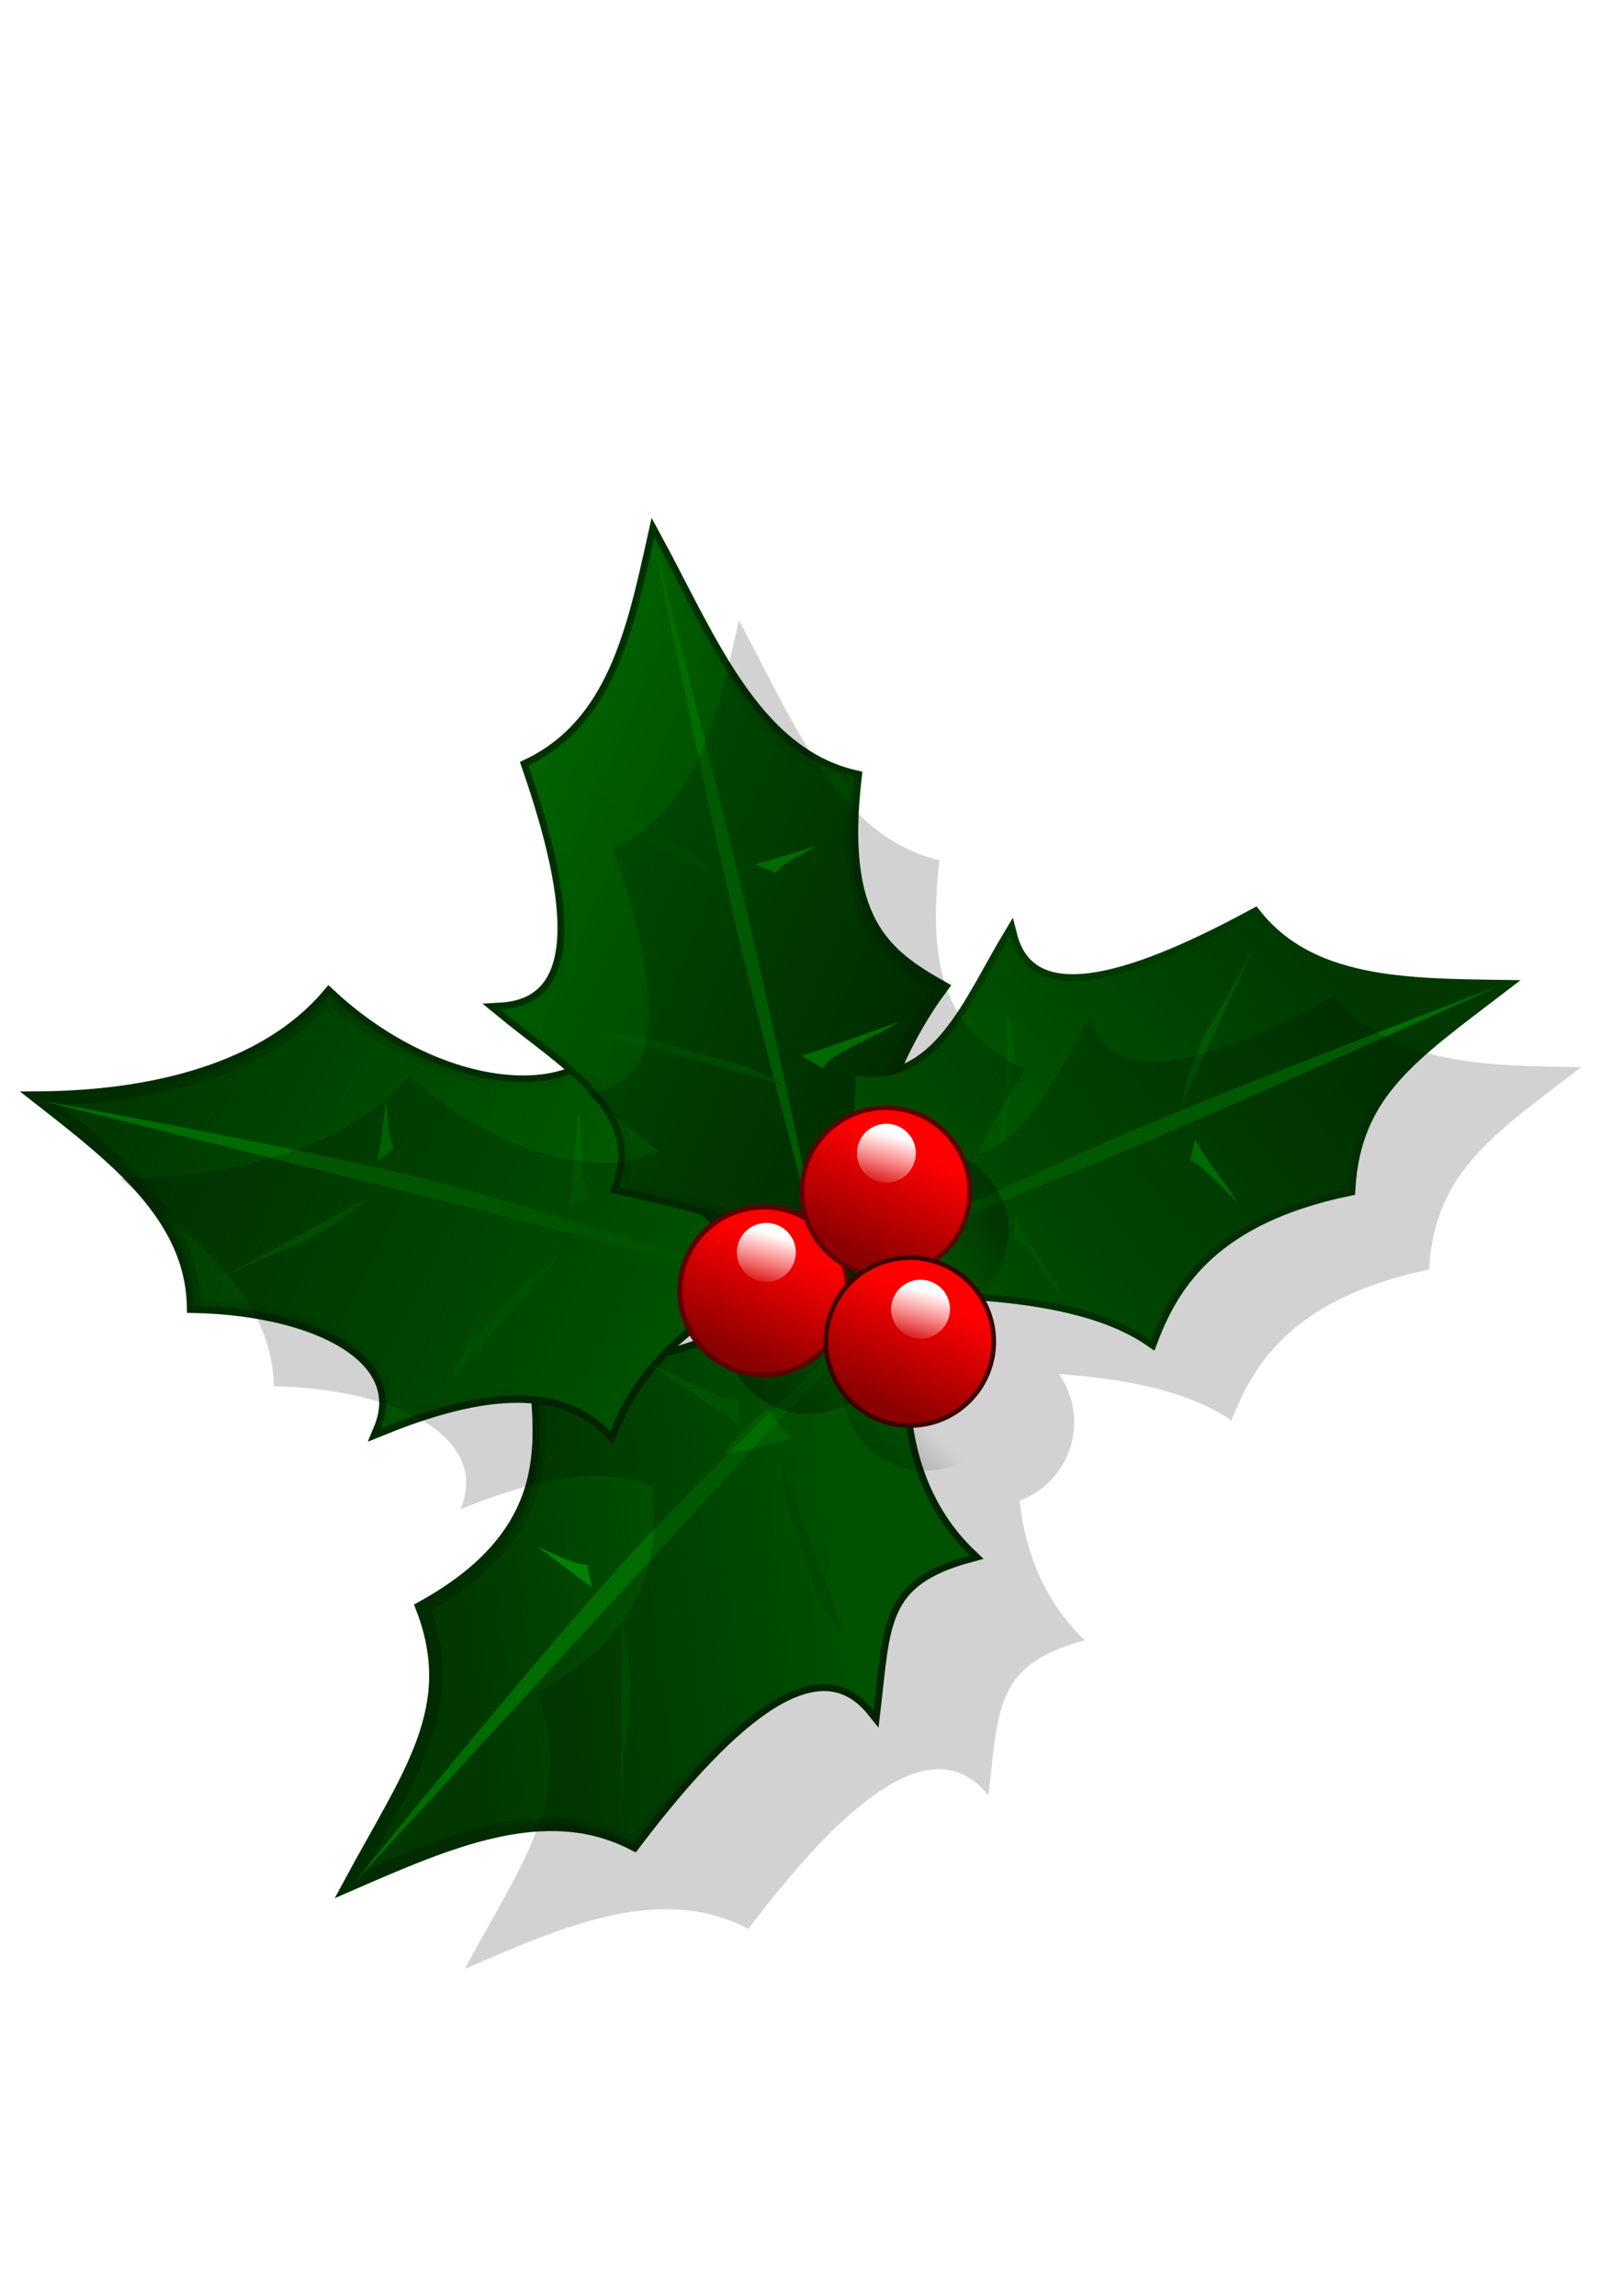 <?xml version="1.0" encoding="UTF-8"?>
<svg width="210mm" height="297mm" version="1.1" viewBox="0 0 744.094 1052.362" xmlns="http://www.w3.org/2000/svg" xmlns:xlink="http://www.w3.org/1999/xlink">
 <defs>
  <linearGradient id="t">
   <stop stop-color="#fff" offset="0"/>
   <stop stop-color="#fff" stop-opacity="0" offset="1"/>
  </linearGradient>
  <linearGradient id="u">
   <stop stop-color="#8b0000" offset="0"/>
   <stop stop-color="#8b0000" stop-opacity="0" offset="1"/>
  </linearGradient>
  <linearGradient id="ag" x1="442.43" x2="763.12" y1="1737" y2="1485.3" gradientTransform="matrix(.865 0 0 .865 21.973 -922.64)" gradientUnits="userSpaceOnUse">
   <stop stop-color="#006400" offset="0"/>
   <stop stop-color="#006400" stop-opacity="0" offset="1"/>
  </linearGradient>
  <linearGradient id="ah" x1="431.43" x2="182.48" y1="1873.3" y2="1907.3" gradientTransform="matrix(.967 .016 -.016 .967 24.163 -1117.1)" gradientUnits="userSpaceOnUse">
   <stop stop-color="#006400" offset="0"/>
   <stop stop-color="#006400" stop-opacity="0" offset="1"/>
  </linearGradient>
  <linearGradient id="ai" x1="346.56" x2="-12.929" y1="1762.1" y2="1527.4" gradientTransform="matrix(.862 -.105 .105 .869 -153.85 -901.15)" gradientUnits="userSpaceOnUse">
   <stop stop-color="#006400" offset="0"/>
   <stop stop-color="#006400" stop-opacity="0" offset="1"/>
  </linearGradient>
  <linearGradient id="aj" x1="610.37" x2="644.72" y1="719.79" y2="639.61" gradientTransform="matrix(.803 0 0 .803 -141.19 53.856)" gradientUnits="userSpaceOnUse" xlink:href="#u"/>
  <linearGradient id="ak" x1="610.37" x2="644.72" y1="719.79" y2="639.61" gradientTransform="matrix(.928 0 0 .928 -139.99 -96.788)" gradientUnits="userSpaceOnUse" xlink:href="#u"/>
  <linearGradient id="al" x1="610.37" x2="644.72" y1="719.79" y2="639.61" gradientTransform="matrix(.803 0 0 .803 -53.153 84.424)" gradientUnits="userSpaceOnUse" xlink:href="#u"/>
  <filter id="y" x="-.023" y="-.025" width="1.046" height="1.05" color-interpolation-filters="sRGB">
   <feGaussianBlur stdDeviation="9.785"/>
  </filter>
  <linearGradient id="aa" x1="335.26" x2="452.04" y1="800.22" y2="673.22" gradientUnits="userSpaceOnUse">
   <stop offset="0"/>
   <stop stop-opacity="0" offset="1"/>
  </linearGradient>
  <linearGradient id="ab" x1="224.44" x2="443.22" y1="830.87" y2="622.87" gradientTransform="translate(4,-1)" gradientUnits="userSpaceOnUse">
   <stop offset="0"/>
   <stop stop-opacity="0" offset="1"/>
  </linearGradient>
  <linearGradient id="ac" x1="649.29" x2="480.07" y1="473.57" y2="572.57" gradientUnits="userSpaceOnUse">
   <stop offset="0"/>
   <stop stop-opacity="0" offset="1"/>
  </linearGradient>
  <filter id="v" x="-.06" y="-.06" width="1.12" height="1.12" color-interpolation-filters="sRGB">
   <feGaussianBlur stdDeviation="2.924"/>
  </filter>
  <filter id="w" x="-.048" y="-.048" width="1.096" height="1.096" color-interpolation-filters="sRGB">
   <feGaussianBlur stdDeviation="2.34"/>
  </filter>
  <filter id="x" x="-.06" y="-.06" width="1.12" height="1.12" color-interpolation-filters="sRGB">
   <feGaussianBlur stdDeviation="2.924"/>
  </filter>
  <linearGradient id="ad" x1="221.9" x2="495.49" y1="1383.4" y2="1492.3" gradientTransform="matrix(.936 0 0 .865 4.151 -924.37)" gradientUnits="userSpaceOnUse">
   <stop stop-color="#006400" offset="0"/>
   <stop stop-color="#006400" stop-opacity="0" offset="1"/>
  </linearGradient>
  <linearGradient id="z" x1="365.92" x2="358.85" y1="553.89" y2="580.76" gradientTransform="matrix(1.194 0 0 1.194 -68.085 -102.65)" gradientUnits="userSpaceOnUse" xlink:href="#t"/>
  <linearGradient id="ae" x1="365.92" x2="358.85" y1="553.89" y2="580.76" gradientTransform="matrix(1.381 0 0 1.381 -56.856 -277.8)" gradientUnits="userSpaceOnUse" xlink:href="#t"/>
  <linearGradient id="af" x1="365.92" x2="358.85" y1="553.89" y2="580.76" gradientTransform="matrix(1.194 0 0 1.194 24.842 -68.416)" gradientUnits="userSpaceOnUse" xlink:href="#t"/>
 </defs>
 <g transform="matrix(.761 0 0 .761 75.198 141.24)">
  <path d="m464.71 564.6c-23.214 42.849-35.303 133.12 20.826 186.69-54.109 14.621-51.79 40.524-58.042 93.438-32.303-40.435-83.739 0.121-144.51 80.207-53.121-27.564-112-1.318-170.81 24.247 35.7-66.402 67.031-105.53 43.592-166.41 84.985-46.992 70.505-105.1 67.826-147.12 50.045 23.355 179.92-43.908 241.12-71.05z" fill="#003800" fill-rule="evenodd" stroke="#002c00" stroke-width="8.3"/>
  <path d="m464.71 564.6c-23.214 42.849-35.303 133.12 20.826 186.69-54.109 14.621-51.79 40.524-58.042 93.438-32.303-40.435-83.739 0.121-144.51 80.207-53.121-27.564-112-1.318-170.81 24.247 35.7-66.402 67.031-105.53 43.592-166.41 84.985-46.992 70.505-105.1 67.826-147.12 50.045 23.355 179.92-43.908 241.12-71.05z" fill="url(#ah)" fill-rule="evenodd"/>
  <g transform="matrix(.865 0 0 .865 53.213 77.625)" fill-rule="evenodd">
   <path d="m378.34 591.15c-50.644 0.196-108.32 46.413-128.85 101.76-40.307-42.368-108.9-22.878-160.26-2.042 20.766-49.99-44.122-83.809-130.05-85.677-1.349-62.651-54.634-103.56-107.26-144.75 78.344-0.555 157.58-19.708 201.41-71.826 64.399 59.902 142.19 73.395 179.16 49.827 39.724 49.929 64.341 106.11 145.85 152.72z" fill="#003800" stroke="#002c00" stroke-width="9.6"/>
   <path d="m372.94 593.01s-161.78-41.672-242.53-61.75c-92.731-23.056-277.11-69.044-277.11-69.044s180.26 32.618 268.97 55.047c84.633 21.399 250.68 75.747 250.68 75.747z" fill="#006c00"/>
   <path d="m79.21 530.51-116.04 63.107s35.558-19.251 57.079-26.871c34.446-12.196 58.963-36.236 58.963-36.236z" fill="#005800"/>
   <path d="m87.276 504.48 11.295-9.597c-3.953-5.63-3.97-20.751-5.239-32.852-1.892 13.845-3.49 26.979-6.056 42.449z" fill="#008000"/>
   <path d="m137.61 658.18 78.229-89.632s-5.245 5.129-22.609 16.804c0 0-33.787 36.928-40.2 43.697-10.301 10.873-15.42 29.132-15.42 29.132z" fill="#005800"/>
   <path d="m220.78 536.97 13.835-8.743c-7.418-9.354-3.973-38.912-7.335-58.32-1.976 21.881-3.506 42.658-6.5 67.063z" fill="#006400"/>
   <path d="m339.3 688.4-1.087-18.143c-13.026 2.288-39.834-16.739-60.438-23.74 20.152 13.524 39.471 26.027 61.525 41.883z" fill="#006400"/>
  </g>
  <path d="m380.33 588.73c-43.787 0.169-93.657 40.129-111.4 87.978-34.849-36.632-94.151-19.781-138.56-1.766 17.954-43.222-38.148-72.462-112.44-74.077-1.166-54.168-47.237-89.543-92.74-125.15 67.736-0.48 136.24-17.04 174.14-62.101 55.679 51.791 122.94 63.457 154.91 43.08 34.345 43.169 55.63 91.743 126.1 132.04z" fill="url(#ai)" fill-rule="evenodd"/>
  <path d="m376.38 592.42c34.693-26.375 38.258-77.629 40.404-130.02 49.48 8.003 68.475-43.758 93.049-84.581 11.441 44.846 68.291 30.728 147.3-12.168 33.145 42.02 90.795 42.306 148.13 43.12-53.539 40.974-88.356 63.622-91.666 121.87-80.447 16.794-105.66 55.703-118.94 90.933-52.968-36.692-158.41-28.746-218.28-29.158z" fill="#003800" fill-rule="evenodd" stroke="#003800" stroke-width="8.3"/>
  <path d="m404.01 593.68c-21.044-39.01-74.858-52.086-130.16-63.981 18.526-47.114-32.705-75.444-71.169-107.21 50.031-2.862 46.512-61.349 16.856-146.98 51.416-24.713 63.384-81.294 75.851-137.47 32.765 60.251 59.493 130.26 120.8 144.39-10.052 86.347 17.161 107.07 51.958 126.7-42.254 56.858-51.579 125.81-64.132 184.55z" fill="#003800" fill-rule="evenodd" stroke="#003000" stroke-width="8.3"/>
  <path d="m404.01 593.68c-21.044-39.01-74.858-52.086-130.16-63.981 18.526-47.114-32.705-75.444-71.169-107.21 50.031-2.862 46.512-61.349 16.856-146.98 51.416-24.713 63.384-81.294 75.851-137.47 32.765 60.251 59.493 130.26 120.8 144.39-10.052 86.347 17.161 107.07 51.958 126.7-42.254 56.858-51.579 125.81-64.132 184.55z" fill="url(#ad)" fill-rule="evenodd"/>
  <path d="m376.38 592.42c34.693-26.375 38.258-77.629 40.404-130.02 49.48 8.003 68.475-43.758 93.049-84.581 11.441 44.846 68.291 30.728 147.3-12.168 33.145 42.02 90.795 42.306 148.13 43.12-53.539 40.974-88.356 63.622-91.666 121.87-80.447 16.794-105.66 55.703-118.94 90.933-52.968-36.692-158.41-28.746-218.28-29.158z" fill="url(#ag)" fill-rule="evenodd"/>
  <g transform="matrix(.865 0 0 .865 53.213 77.625)" fill-rule="evenodd">
   <path d="m376.96 590.7s155.34-73.092 231.45-105.66c87.399-37.392 259.27-102.63 259.27-102.63s-164.64 74.308-248.47 109.78c-79.979 33.846-242.25 98.499-242.25 98.499z" fill="#006c00"/>
   <path d="m647.54 463.95 54.674-119.31s-16.805 36.492-29.374 55.399c-20.117 30.262-25.3 63.914-25.3 63.914z" fill="#005800"/>
   <path d="m656.61 489.32-3.267 14.338c6.49 2.07 24.497 20.985 32.704 29.768-6.731-12.053-22.274-30.368-29.437-44.106z" fill="#008000"/>
   <path d="m525.19 398.26c1.614 40.711-2.499 79.513-8.85 117.57 0 0 1.117-7.189 7.971-26.802 0 0 4.883-49.371 5.953-58.553 1.718-14.748-5.074-32.216-5.074-32.216z" fill="#005800"/>
   <path d="m531.2 543.7-0.794 14.186c11.458 2.931 21.302 29.306 35.517 42.597-11.445-18.44-22.587-35.742-34.723-56.783z" fill="#006400"/>
  </g>
  <path d="m463.77 570.01s-109.6 117.5-163.7 176.48c-62.126 67.731-185.78 202.34-185.78 202.34s110.54-137.25 170.29-201.87c57-61.654 179.19-176.95 179.19-176.95z" fill="#006c00" fill-rule="evenodd"/>
  <path d="m275.81 789.38-0.687 126.89s0.283-38.842 3.833-60.504c5.681-34.671-3.145-66.385-3.145-66.385z" fill="#005800" fill-rule="evenodd"/>
  <path d="m257.72 770.64-2.828-13.934c-6.542 0.759-19.221-6.154-29.947-10.627 10.728 7.941 20.996 15.306 32.775 24.561z" fill="#008000" fill-rule="evenodd"/>
  <path d="m409.75 798.57-38.995-107.11s1.877 6.778 3.644 26.788c0 0 15.347 45.445 18.058 53.96 4.356 13.679 17.293 26.366 17.293 26.366z" fill="#005800" fill-rule="evenodd"/>
  <path d="m400.24 589s-37.48-140.38-54.122-210.28c-19.11-80.275-51.647-240.16-51.647-240.16s39.488 151.44 57.459 228.37c17.146 73.4 48.31 222.08 48.31 222.08z" fill="#006c00" fill-rule="evenodd"/>
  <path d="m330.97 338.7-100.2-65.71s30.222 22.584 45.417 36.313c24.32 21.975 54.781 29.397 54.781 29.397z" fill="#005800" fill-rule="evenodd"/>
  <path d="m355.89 335.09 12.619 5.091c3.04-5.178 15.577-10.904 25.092-16.456-12.265 3.771-23.819 7.501-37.71 11.365z" fill="#008000" fill-rule="evenodd"/>
  <path d="m259.9 436.14 115.71 32.151s-6.418-2.11-23.262-11.099c0 0-44.565-12.122-52.824-14.513-13.267-3.842-39.621-6.538-39.621-6.538z" fill="#005800" fill-rule="evenodd"/>
  <path d="m383.98 450.39 12.957 7.374c4.7-9.259 30.641-17.769 45.355-27.696-18.966 6.743-36.832 13.412-58.312 20.322z" fill="#008000" fill-rule="evenodd"/>
  <circle transform="matrix(.865 0 0 .865 53.213 77.625)" cx="387.33" cy="621.87" r="58.489" fill="url(#ab)" filter="url(#x)"/>
  <circle transform="matrix(.865 0 0 .865 53.213 77.625)" cx="468.18" cy="553.57" r="58.489" fill="url(#ac)" filter="url(#v)"/>
  <circle transform="matrix(.865 0 0 .865 53.213 77.625)" cx="469.15" cy="661.22" r="58.489" fill="url(#aa)" filter="url(#w)"/>
  <circle cx="410.29" cy="580.27" r="13.834" fill="#002c00"/>
  <path transform="matrix(.865 0 0 .865 54.213 77.625)" d="m337.7 127.67c-14.42 64.976-28.261 130.42-87.729 159 34.3 99.044 38.37 166.69-19.496 170 16.573 13.688 35.193 26.824 50.93 40.736-38.837 18.959-112.21 3.975-173.47-53.006-43.83 52.118-123.06 71.271-201.41 71.826 52.629 41.189 105.91 82.103 107.26 144.75 85.925 1.868 150.81 35.688 130.05 85.678 41.405-16.796 94-32.709 133.95-16.058 3.321 44.805 0.917 98.697-80.582 143.76 27.11 70.418-9.127 115.67-50.418 192.47 68.018-29.569 136.12-59.926 197.56-28.045 70.291-92.627 129.78-139.53 167.14-92.768 7.23-61.2 4.549-91.158 67.131-108.07-28.304-27.013-41.605-62.096-45.385-97.184a58.489 58.489 0 0 0 38.008 -54.75 58.489 58.489 0 0 0 -10.609 -33.469c45.742 3.226 90.24 11.615 120.21 32.375 15.365-40.747 44.52-85.748 137.56-105.17 3.829-67.37 44.098-93.565 106.02-140.96-66.319-0.941-133-1.273-171.33-49.873-91.385 49.614-157.14 65.943-170.37 14.074-22.947 38.119-41.691 84.475-78.176 96.055 8.621-19.998 19.299-39.468 32.955-57.844-40.247-22.706-71.722-46.674-60.096-146.54-70.908-16.346-101.82-97.314-139.72-167zm24.836 464.75c7.308 1.991 14.449 4.114 21.363 6.416a58.489 58.489 0 0 0 -8.98 5.777c-4.343-4.035-8.46-8.102-12.383-12.193zm-4.146 83.838a58.489 58.489 0 0 0 16.92 20.707c-17.146 5.244-33.593 9.225-48.58 11.283 9.182-12.019 19.96-22.87 31.66-31.99z" fill-opacity=".176" fill-rule="evenodd" filter="url(#y)"/>
  <circle cx="361.3" cy="591.95" r="50.57" fill="#f00"/>
  <circle cx="361.3" cy="591.95" r="50.57" fill="url(#aj)" stroke="#5d0000" stroke-width="3.113"/>
  <circle cx="362.86" cy="568.75" r="17.734" fill="url(#z)"/>
  <g transform="matrix(.865 0 0 .865 53.213 77.625)">
   <circle cx="441.18" cy="525.57" r="58.489" fill="#f00"/>
   <circle cx="441.18" cy="525.57" r="58.489" fill="url(#ak)" stroke="#5d0000" stroke-width="3.2"/>
   <circle cx="441.58" cy="498.74" r="20.511" fill="url(#ae)"/>
  </g>
  <circle cx="449.33" cy="622.52" r="50.57" fill="#f00"/>
  <circle cx="449.33" cy="622.52" r="50.57" fill="url(#al)" stroke="#3b0000" stroke-width="2.767"/>
  <circle cx="455.79" cy="602.98" r="17.734" fill="url(#af)"/>
 </g>
</svg>
